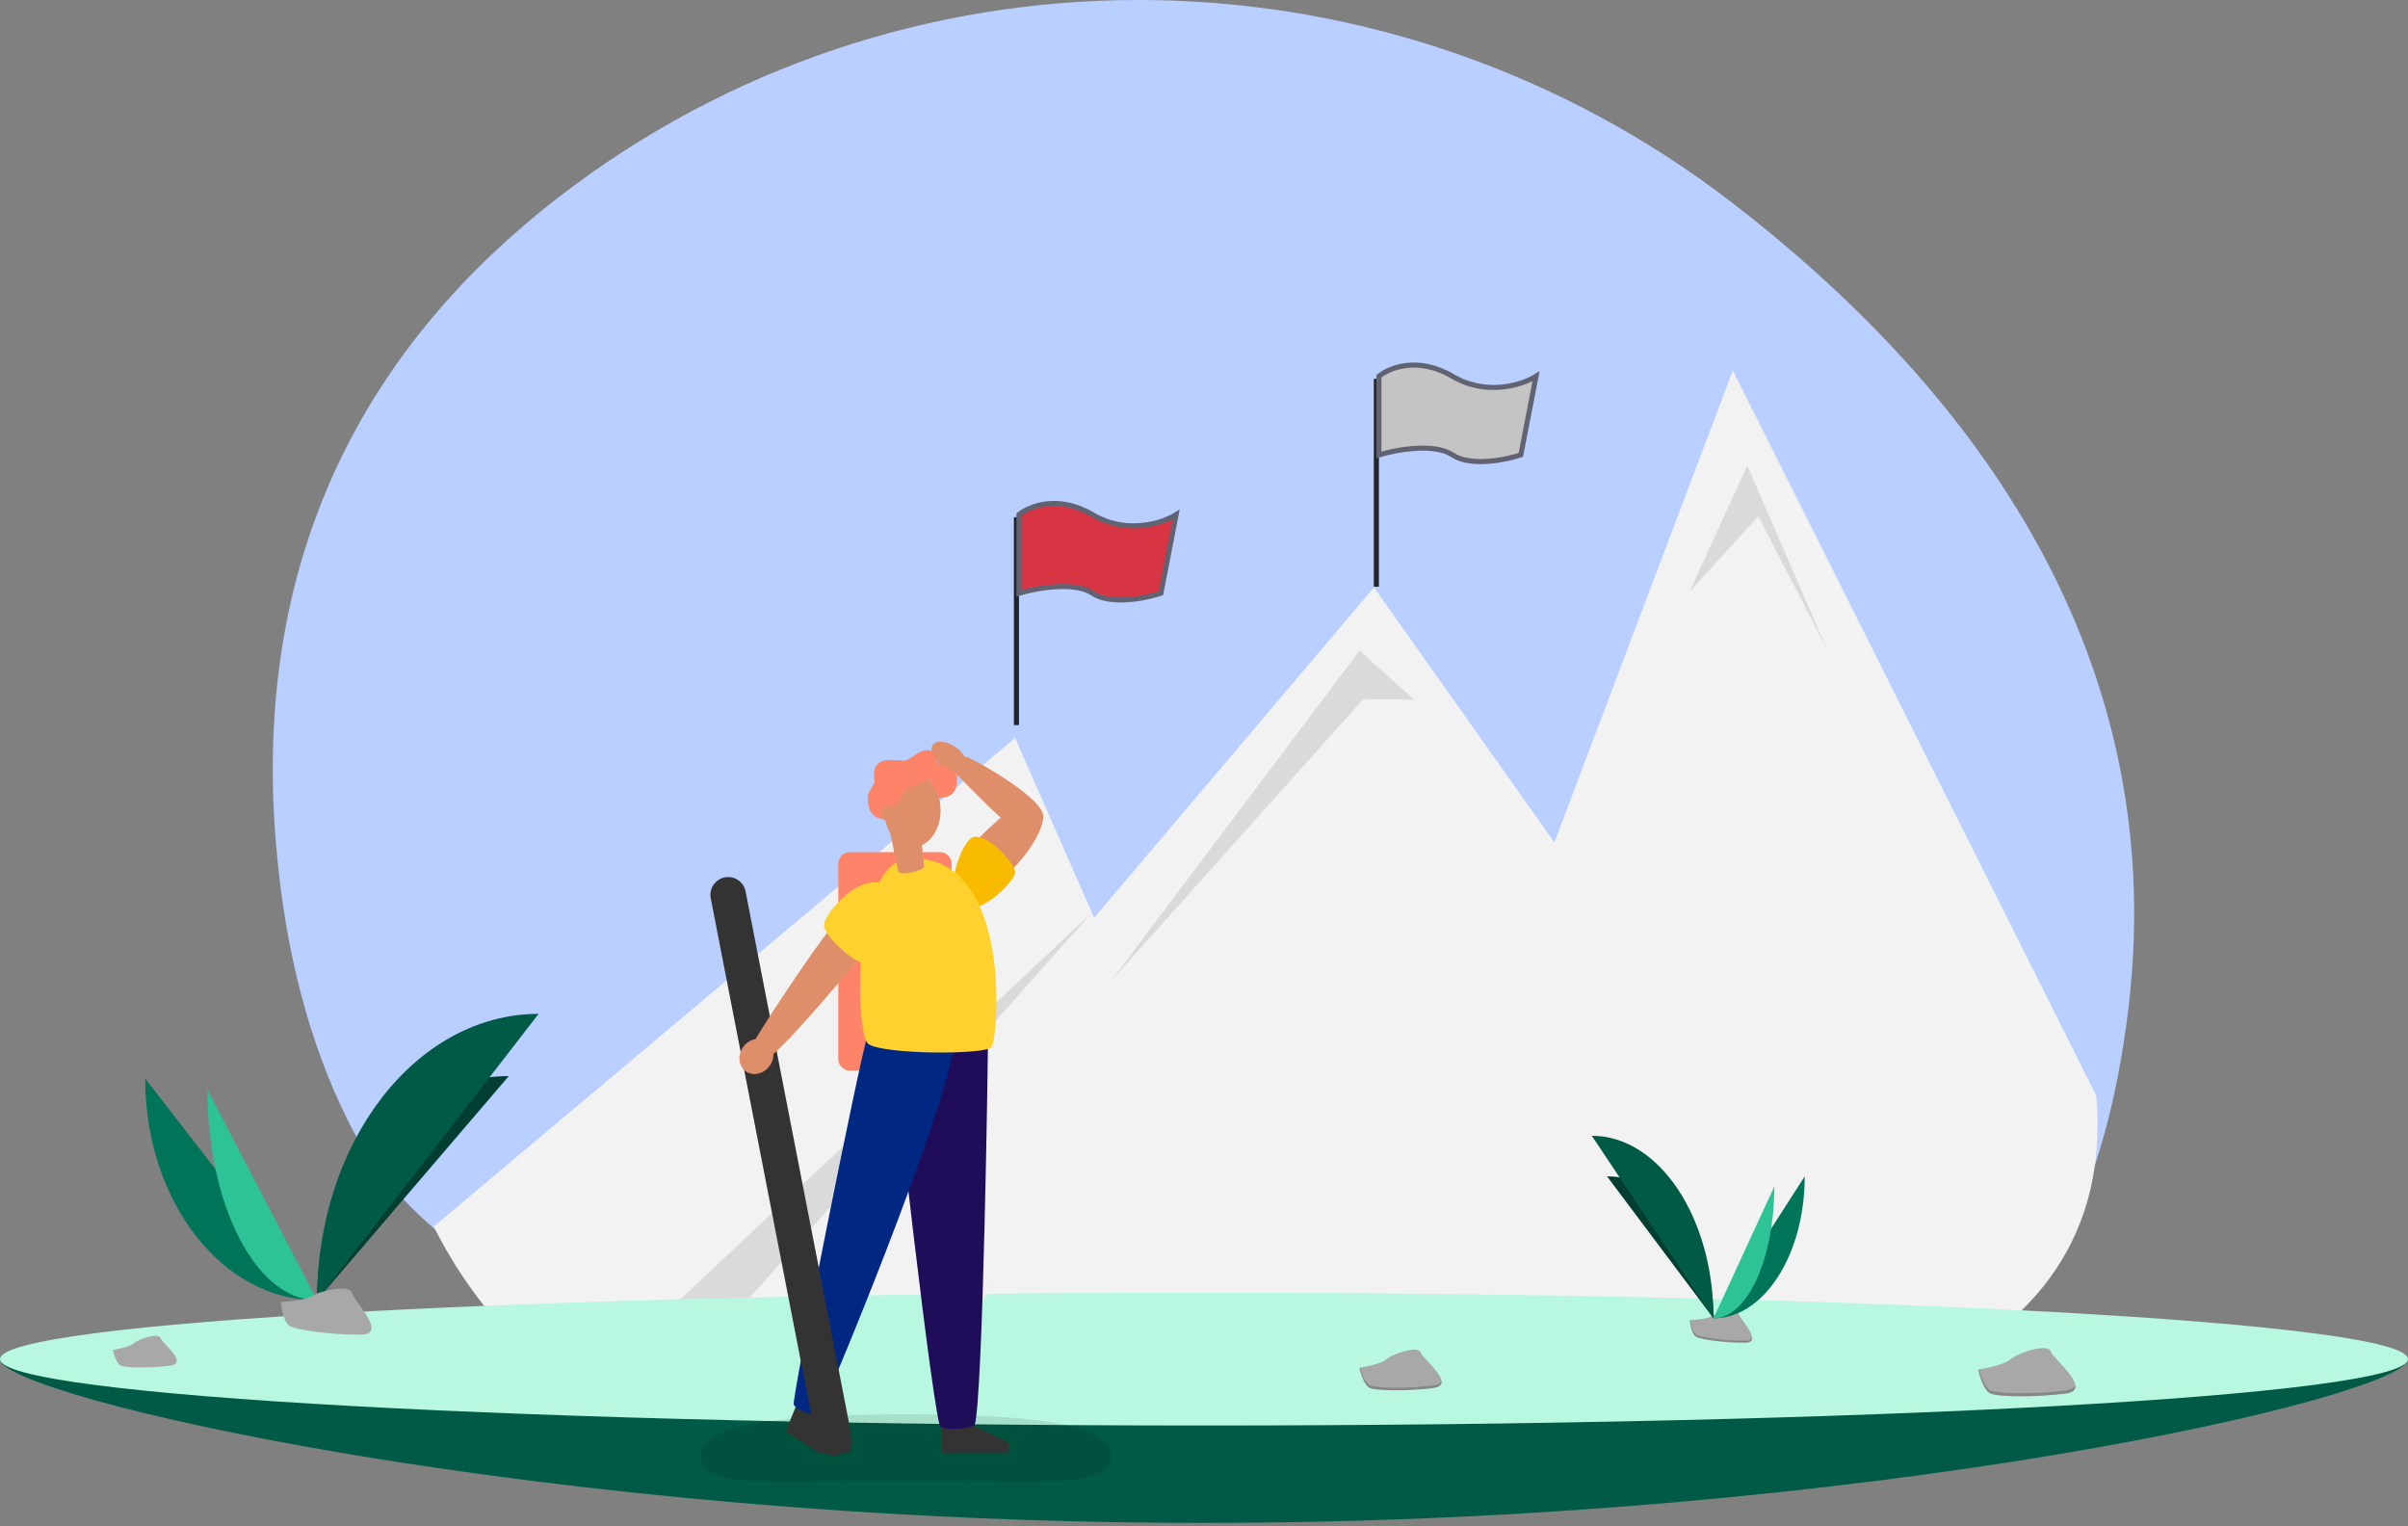 <svg width="475" height="301" viewBox="0 0 475 301" fill="none" xmlns="http://www.w3.org/2000/svg">
<rect x="0" y="0" width="475" height="301" fill="#808080" stroke="none"/>
<path d="M419.908 198.401C417.607 218.112 412.827 233.939 406.265 246.56C397.533 263.377 382.598 270.153 369.256 277.243C365.4 279.288 361.392 281.031 357.267 282.456C332.989 290.882 305.816 288.646 284.472 284.198C269.501 281.075 254.305 279.154 239.028 278.452C234.671 278.256 230.309 278.158 225.944 278.16C219.212 278.169 97.995 280.469 68.482 220.719C61.196 205.98 56.201 187.975 54.407 166.028C49.329 103.982 77.236 63.231 113.232 36.595C181.325 -13.791 274.662 -11.678 341.751 40.035C386.44 74.482 428.281 126.614 419.908 198.401Z" fill="#B8CFFF"/>
<path opacity="0.1" d="M242.084 282.818C237.727 282.622 233.366 282.524 229 282.526L178.579 170.778L242.084 282.818Z" fill="black"/>
<path d="M85.553 241.901C94.03 258.714 105.564 269.853 118.518 276.941C122.261 278.985 126.153 280.728 130.158 282.152C153.729 290.576 180.112 288.342 200.835 283.894C215.37 280.772 230.124 278.851 244.957 278.15C249.187 277.954 253.422 277.856 257.66 277.857C264.197 277.866 303.597 281.661 310.131 282.152C352.591 285.365 418.41 272.256 413.508 216.066L341.813 73.077L315.13 143.62L306.614 166.138L283.144 132.974L271.025 115.851L215.836 181.004L200.237 145.532C158.062 180.972 134.417 200.843 92.242 236.283L86.218 241.342L85.553 241.901Z" fill="#F2F2F2"/>
<path opacity="0.1" d="M120 269.598C123.668 271.508 127.481 273.135 131.405 274.465L215.356 180L120 269.598Z" fill="black"/>
<path opacity="0.1" d="M278.94 137.971L268.177 128.33L219.231 193.386L268.93 137.872L278.94 137.971Z" fill="black"/>
<path opacity="0.1" d="M333.302 116.677L344.653 91.792L360.37 128.028L346.836 101.833L333.302 116.677Z" fill="black"/>
<path d="M475 268.044C475 275.278 368.668 300.351 237.5 300.351C106.332 300.351 0 275.278 0 268.044C0 260.811 106.332 274.156 237.5 274.156C368.668 274.156 475 260.811 475 268.044Z" fill="#005A45"/>
<path d="M237.5 281.142C368.668 281.142 475 275.278 475 268.044C475 260.811 368.668 254.947 237.5 254.947C106.332 254.947 0 260.811 0 268.044C0 275.278 106.332 281.142 237.5 281.142Z" fill="#B8F8E0"/>
<path d="M333.351 260.354C333.351 260.354 336.653 260.253 337.648 259.544C338.644 258.835 342.729 257.989 342.976 259.126C343.222 260.262 347.939 264.779 344.21 264.809C340.482 264.839 335.547 264.228 334.553 263.623C333.56 263.018 333.351 260.354 333.351 260.354Z" fill="#A8A8A8"/>
<path opacity="0.2" d="M344.277 264.413C340.548 264.443 335.613 263.832 334.62 263.227C333.863 262.766 333.562 261.113 333.461 260.35C333.391 260.353 333.351 260.354 333.351 260.354C333.351 260.354 333.56 263.018 334.553 263.623C335.547 264.228 340.481 264.839 344.21 264.809C345.286 264.8 345.658 264.417 345.638 263.85C345.488 264.193 345.078 264.407 344.277 264.413Z" fill="black"/>
<path d="M390.221 270.112C390.221 270.112 395.18 269.357 396.551 268.108C397.922 266.858 403.925 264.839 404.504 266.507C405.084 268.175 413.015 274.124 407.4 274.849C401.786 275.573 394.236 275.551 392.629 274.82C391.021 274.089 390.221 270.112 390.221 270.112Z" fill="#A8A8A8"/>
<path opacity="0.2" d="M407.429 274.24C401.814 274.965 394.264 274.943 392.657 274.212C391.433 273.655 390.677 271.217 390.386 270.086C390.281 270.103 390.221 270.112 390.221 270.112C390.221 270.112 391.021 274.089 392.629 274.82C394.236 275.551 401.786 275.573 407.4 274.849C409.021 274.64 409.512 273.995 409.378 273.144C409.215 273.687 408.635 274.085 407.429 274.24Z" fill="black"/>
<path d="M268.175 269.753C268.175 269.753 272.36 269.116 273.517 268.062C274.675 267.007 279.741 265.303 280.23 266.711C280.718 268.119 287.412 273.139 282.674 273.751C277.935 274.362 271.564 274.344 270.207 273.727C268.85 273.109 268.175 269.753 268.175 269.753Z" fill="#A8A8A8"/>
<path opacity="0.2" d="M282.698 273.237C277.959 273.848 271.588 273.83 270.231 273.213C269.198 272.743 268.56 270.686 268.314 269.731C268.226 269.746 268.175 269.753 268.175 269.753C268.175 269.753 268.85 273.109 270.207 273.727C271.564 274.344 277.935 274.362 282.674 273.751C284.042 273.574 284.456 273.03 284.342 272.312C284.205 272.77 283.716 273.106 282.698 273.237Z" fill="black"/>
<path opacity="0.1" d="M219.23 287.272C219.23 294.115 200.94 291.998 178.546 291.998C156.151 291.998 138.133 294.115 138.133 287.272C138.133 280.428 156.42 278.94 178.815 278.94C201.209 278.94 219.23 280.428 219.23 287.272Z" fill="black"/>
<path d="M190.739 249.684C193.028 250.407 195.163 251.549 197.034 253.052C197.175 253.14 197.277 253.279 197.32 253.439C197.368 253.802 196.884 253.95 196.532 254.051C195.499 254.348 194.839 255.319 194.078 256.079C193.317 256.839 192.094 257.435 191.207 256.828C190.973 256.649 190.77 256.435 190.604 256.193L186.854 251.298C188.125 250.587 189.462 250 190.846 249.545" fill="#F1F1F1"/>
<path d="M167.595 168.067H185.476C186.711 168.067 187.713 169.105 187.713 170.385V208.826C187.713 210.107 186.711 211.145 185.476 211.145H167.595C166.359 211.145 165.358 210.107 165.358 208.826V170.385C165.358 169.105 166.359 168.067 167.595 168.067Z" fill="#FD8369"/>
<path d="M185.791 281.578V286.601H198.951V284.476L190.798 280.595L185.791 281.578Z" fill="#333333"/>
<path d="M157.244 276.762C156.578 278.307 155.007 282.312 155.007 282.312L161.574 286.591H167.524L168.221 284.227L160.746 278.298L157.244 276.762Z" fill="#333333"/>
<path d="M179.99 167.105C176.925 167.105 174.441 163.858 174.441 159.853C174.441 155.847 176.925 152.6 179.99 152.6C183.055 152.6 185.539 155.847 185.539 159.853C185.539 163.858 183.055 167.105 179.99 167.105Z" fill="#DE8E68"/>
<path d="M184.031 146.899C184.758 145.864 186.81 146.097 188.614 147.444C189.297 147.943 189.878 148.578 190.322 149.312C190.38 149.285 190.444 149.27 190.508 149.268C191.384 149.268 205.948 157.341 205.81 161.066C205.672 164.791 200.786 170.764 199.081 171.91C199.081 171.91 191.384 168.185 191.798 166.989C192.212 165.793 196.644 161.966 197.422 161.209C196.508 160.714 189.198 153.207 188.372 152.357C187.505 152.165 186.688 151.782 185.977 151.234C184.176 149.886 183.302 147.946 184.031 146.899Z" fill="#DE8E68"/>
<path d="M188.214 178.445C186.536 177.046 189.314 165.318 192.29 165.03C195.267 164.742 200.459 170.555 200.25 172.205C200.041 173.855 192.453 181.961 188.214 178.445Z" fill="#F8BB00"/>
<path d="M194.874 206.525C194.874 208.457 193.942 275.301 192.264 281.097C190.773 281.87 186.859 282.063 185.554 281.483C184.249 280.904 175.923 207.584 175.923 204.366C175.923 201.147 194.874 206.525 194.874 206.525Z" fill="#200D59"/>
<path d="M161.445 279.008C163.226 276.111 186.404 219.838 188.222 205.963C186.319 204.435 172.156 201.999 171.01 204.773C169.863 207.547 156.098 276.136 156.569 277.026C157.041 277.917 160.107 279.306 161.445 279.008Z" fill="#002883"/>
<path d="M179.912 169.24C167.889 169.24 168.635 203.724 171.244 205.849C173.854 207.974 194.265 208.071 195.57 206.525C196.874 204.98 199.957 169.24 179.912 169.24Z" fill="#FFD12E"/>
<path d="M171.163 157.389C171.163 155.919 172.519 154.859 172.519 154.043C172.519 153.228 172.054 151.768 173.093 150.722C174.355 149.453 176.366 149.982 178.167 149.982C179.859 149.982 180.793 147.944 183.102 147.944C184.642 147.944 184.446 150.015 185.022 150.529C185.449 150.916 188.776 151.657 188.776 153.234C188.776 154.996 188.732 157.36 185.201 157.36C184.966 156.514 184.083 154.656 183.076 153.829C182.558 154.061 179.721 155.274 179.018 155.488C178.316 155.703 177.289 158.821 176.2 159.198C175.111 159.574 175.042 161.651 174.247 161.562C173.451 161.473 171.163 161.126 171.163 157.389Z" fill="#FD8369"/>
<path d="M175.213 161.945C174.403 161.945 173.746 161.264 173.746 160.424C173.746 159.585 174.403 158.904 175.213 158.904C176.023 158.904 176.68 159.585 176.68 160.424C176.68 161.264 176.023 161.945 175.213 161.945Z" fill="#DE8E68"/>
<path d="M177.217 171.944C177.452 172.785 182.382 171.765 182.287 170.814L181.444 162.372L175.504 163.697C175.504 163.697 176.978 171.108 177.217 171.944Z" fill="#DE8E68"/>
<path d="M143.636 176.473L164.484 283.591" stroke="#333333" stroke-width="7" stroke-miterlimit="10" stroke-linecap="round"/>
<path d="M146.979 206.031C147.534 205.449 148.251 205.06 149.029 204.92C151.516 200.761 159.965 187.941 163.691 183.283C166.377 185.282 169.656 188.779 169.656 188.779C168.286 190.371 158.025 202.953 152.565 207.887C152.568 208.404 152.471 208.917 152.279 209.394C152.087 209.87 151.804 210.302 151.447 210.664C150.066 212.097 147.944 212.221 146.71 210.944C145.477 209.667 145.598 207.464 146.979 206.031Z" fill="#DE8E68"/>
<path d="M175.19 174.891C170.368 171.175 162.418 180.159 162.549 182.522C162.679 184.884 168.789 190.124 170.879 190.129C173.431 190.133 179.295 178.053 175.19 174.891Z" fill="#FFD12E"/>
<path d="M28.645 212.724C28.645 236.886 43.802 256.437 62.535 256.437L28.645 212.724Z" fill="#007458"/>
<path d="M62.535 256.437C62.535 232.004 79.45 212.233 100.354 212.233L62.535 256.437Z" fill="#003E31"/>
<path d="M40.924 214.914C40.924 237.866 50.59 256.437 62.535 256.437L40.924 214.914Z" fill="#2EC396"/>
<path d="M62.535 256.437C62.535 225.217 82.087 199.954 106.248 199.954L62.535 256.437Z" fill="#005A45"/>
<path d="M55.405 256.746C55.405 256.746 60.211 256.598 61.66 255.566C63.108 254.535 69.053 253.303 69.412 254.957C69.772 256.611 76.635 263.184 71.209 263.228C65.783 263.272 58.601 262.383 57.155 261.502C55.71 260.622 55.405 256.746 55.405 256.746Z" fill="#A8A8A8"/>
<path d="M22.266 266.233C22.266 266.233 25.524 265.737 26.425 264.916C27.326 264.095 31.27 262.768 31.65 263.864C32.031 264.96 37.242 268.868 33.553 269.344C29.864 269.82 24.904 269.806 23.848 269.326C22.791 268.845 22.266 266.233 22.266 266.233Z" fill="#A8A8A8"/>
<path d="M356 232C356 247.477 347.949 260 338 260L356 232Z" fill="#007458"/>
<path d="M338 260C338 244.523 328.607 232 317 232L338 260Z" fill="#003E31"/>
<path d="M350 234C350 248.371 344.633 260 338 260L350 234Z" fill="#2EC396"/>
<path d="M338 260C338 240.102 327.266 224 314 224L338 260Z" fill="#005A45"/>
<rect x="200" y="102" width="1" height="41" fill="#23232A"/>
<path d="M215.5 101.5C208.7 97.5 203 99.833 201 101.5V117C204.333 116 211.9 114.6 215.5 117C219.1 119.4 226 118 229 117L232 101.5C229.333 103.167 222.3 105.5 215.5 101.5Z" fill="#D83544" stroke="#626372"/>
<rect x="271" y="74.709" width="1" height="41" fill="#23232A"/>
<path d="M286.5 74.209C279.7 70.209 274 72.542 272 74.209V89.709C275.333 88.709 282.9 87.309 286.5 89.709C290.1 92.109 297 90.709 300 89.709L303 74.209C300.333 75.875 293.3 78.209 286.5 74.209Z" fill="#C4C4C4" stroke="#626372"/>
</svg>
